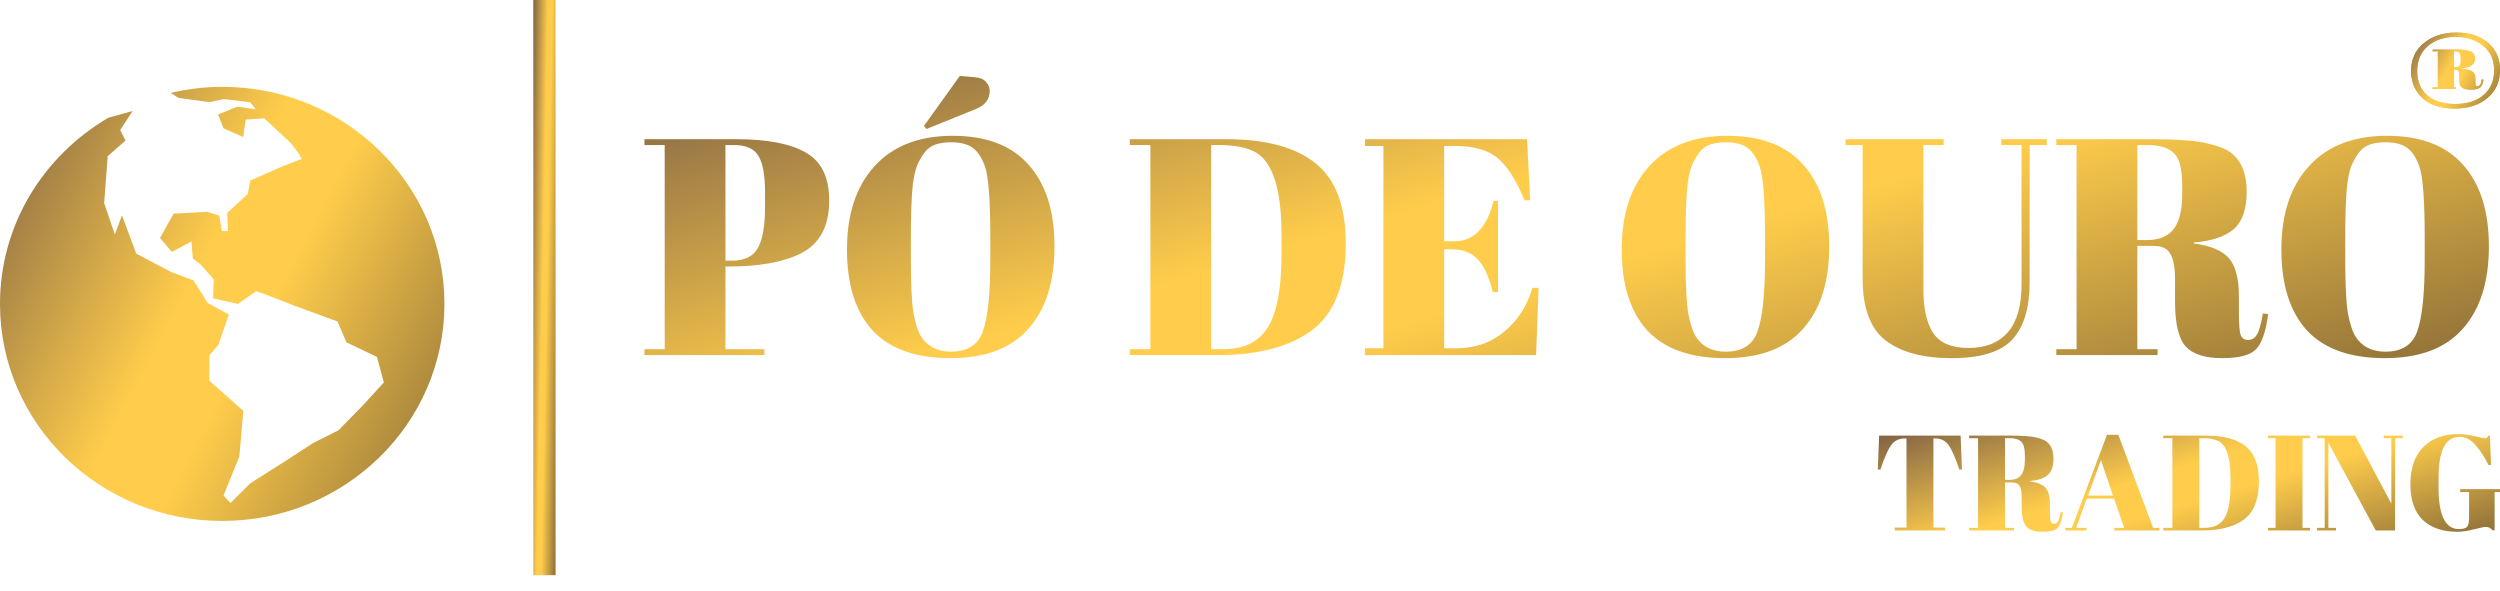 <svg width="148" height="35" viewBox="0 0 148 35" fill="none" xmlns="http://www.w3.org/2000/svg">
<path d="M13.156 5.14C12.105 5.14 11.088 5.273 10.108 5.5L10.571 5.797L12.396 6.048L13.238 5.865L14.815 6.053L15.132 6.465L14.033 6.322L12.911 6.779L13.233 7.598L14.393 8.113L14.548 7.076L15.647 7.008L17.214 8.469L17.658 9.041L17.869 9.406L16.653 9.875L14.815 10.689L14.664 11.485L13.448 12.605L13.495 13.679L13.127 13.676L12.98 12.765L12.283 12.543L10.28 12.646L9.472 14.09L10.174 14.913L11.334 14.294L11.413 15.301L11.858 15.644L12.652 16.535L12.613 17.66L14.08 17.997L15.156 17.243L15.647 17.403L17.451 18.106L19.983 19.033L20.51 20.269L22.313 21.127L22.725 22.639L21.495 23.983L20.044 25.468L18.506 26.245L16.924 27.274L14.815 28.614L13.647 29.775L13.233 29.335L14.17 27.015L14.406 24.326L12.389 22.536L12.402 21.029L12.93 20.411L13.549 18.621L12.297 17.938L11.453 16.6L10.133 16.104L8.065 15.016L7.221 12.749L6.8 13.882L6.167 12.028L6.378 9.247L7.432 8.32L7.116 7.701L7.854 6.568L6.416 6.97C2.578 9.214 0 13.303 0 17.99C0 25.086 5.89 30.839 13.156 30.839C20.421 30.839 26.311 25.086 26.311 17.99C26.311 10.893 20.421 5.14 13.156 5.14Z" fill="url(#paint0_linear_5_16)"/>
<path d="M32.889 0H31.573V34.052H32.889V0Z" fill="url(#paint1_linear_5_16)"/>
<path d="M38.151 8.24H43.574C45.431 8.24 46.815 8.508 47.724 9.043C48.635 9.567 49.09 10.51 49.09 11.873C49.09 13.382 48.536 14.423 47.429 14.995C46.396 15.518 44.952 15.78 43.095 15.78H42.947V20.673H45.253V21.02H38.151V20.673H39.35V8.587H38.151V8.24ZM42.947 8.587V15.433H43.334C44.072 15.433 44.583 15.184 44.865 14.684C45.148 14.185 45.29 13.376 45.29 12.256V11.38C45.29 10.345 45.154 9.621 44.884 9.208C44.626 8.794 44.146 8.587 43.445 8.587H42.947ZM58.626 15.378V14.027C58.626 11.8 58.516 10.394 58.294 9.81C58.048 9.141 57.698 8.727 57.243 8.569C56.985 8.471 56.671 8.423 56.302 8.423C55.933 8.423 55.614 8.471 55.343 8.569C55.085 8.666 54.87 8.836 54.697 9.08C54.525 9.323 54.384 9.579 54.273 9.847C54.175 10.114 54.095 10.492 54.033 10.978C53.96 11.684 53.923 12.725 53.923 14.1V15.415C53.923 16.9 53.978 17.959 54.089 18.591C54.212 19.212 54.359 19.656 54.531 19.924C54.913 20.52 55.503 20.819 56.302 20.819C57.274 20.819 57.901 20.417 58.184 19.614C58.479 18.798 58.626 17.386 58.626 15.378ZM56.265 21.202C54.212 21.202 52.675 20.654 51.654 19.559C50.645 18.451 50.141 16.857 50.141 14.776C50.141 12.682 50.682 11.039 51.765 9.847C52.859 8.642 54.402 8.039 56.395 8.039C58.387 8.039 59.887 8.611 60.895 9.755C61.916 10.887 62.426 12.5 62.426 14.593C62.426 16.687 61.91 18.311 60.877 19.468C59.856 20.624 58.319 21.202 56.265 21.202ZM54.697 7.455L56.819 4.497L57.704 4.57C58.012 4.595 58.233 4.686 58.368 4.844C58.516 5.003 58.59 5.185 58.59 5.392C58.59 5.879 58.319 6.232 57.778 6.451L54.845 7.638L54.697 7.455ZM79.668 14.411C79.668 16.918 78.955 18.664 77.529 19.65C76.213 20.563 74.405 21.02 72.106 21.02H66.885V20.673H68.103V8.587H66.885V8.24H72.585C74.946 8.24 76.717 8.721 77.897 9.682C79.078 10.632 79.668 12.208 79.668 14.411ZM71.7 20.673H72.401C73.643 20.673 74.528 20.241 75.057 19.376C75.598 18.5 75.868 17.04 75.868 14.995V13.936C75.868 11.197 75.34 9.548 74.282 8.988C73.778 8.721 73.065 8.587 72.142 8.587H71.7V20.673ZM80.81 8.24H90.402L90.586 11.855H90.254C89.738 10.626 89.197 9.786 88.631 9.335C88.065 8.873 87.235 8.642 86.141 8.642H85.495V14.283H86.122C86.7 14.283 87.186 14.07 87.579 13.644C87.973 13.206 88.25 12.621 88.41 11.891H88.686V17.295H88.373C88.151 16.382 87.85 15.731 87.469 15.342C87.1 14.952 86.59 14.758 85.938 14.758H85.495V20.618H86.196C87.327 20.618 88.287 20.283 89.074 19.614C89.873 18.944 90.42 18.086 90.715 17.04H91.084L90.937 21.02H80.81V20.618H81.898V8.642H80.81V8.24ZM104.489 15.378V14.027C104.489 11.8 104.378 10.394 104.157 9.81C103.911 9.141 103.561 8.727 103.106 8.569C102.847 8.471 102.534 8.423 102.165 8.423C101.796 8.423 101.476 8.471 101.206 8.569C100.947 8.666 100.732 8.836 100.56 9.08C100.388 9.323 100.246 9.579 100.136 9.847C100.037 10.114 99.957 10.492 99.896 10.978C99.822 11.684 99.785 12.725 99.785 14.1V15.415C99.785 16.9 99.841 17.959 99.951 18.591C100.074 19.212 100.222 19.656 100.394 19.924C100.775 20.52 101.365 20.819 102.165 20.819C103.136 20.819 103.763 20.417 104.046 19.614C104.341 18.798 104.489 17.386 104.489 15.378ZM102.128 21.202C100.074 21.202 98.537 20.654 97.516 19.559C96.508 18.451 96.004 16.857 96.004 14.776C96.004 12.682 96.545 11.039 97.627 9.847C98.722 8.642 100.265 8.039 102.257 8.039C104.249 8.039 105.749 8.611 106.758 9.755C107.779 10.887 108.289 12.5 108.289 14.593C108.289 16.687 107.772 18.311 106.739 19.468C105.719 20.624 104.182 21.202 102.128 21.202ZM113.865 17.131C113.865 18.251 114.055 19.109 114.437 19.705C114.83 20.301 115.531 20.6 116.539 20.6C117.548 20.6 118.322 20.289 118.864 19.669C119.405 19.048 119.675 18.105 119.675 16.839V8.587H118.476V8.24H121.169V8.587H120.155V16.711C120.155 18.22 119.817 19.346 119.14 20.088C118.464 20.831 117.265 21.202 115.543 21.202C113.834 21.202 112.524 20.849 111.614 20.143C110.717 19.437 110.268 18.226 110.268 16.51V8.587H109.253V8.24H115.064V8.587H113.865V17.131ZM127.508 14.557H126.53V20.673H127.729V21.02H121.734V20.673H122.933V8.587H121.734V8.24H127.305C128.903 8.24 130.035 8.325 130.699 8.496C131.375 8.654 131.848 8.849 132.119 9.08C132.709 9.554 133.004 10.309 133.004 11.344C133.004 12.378 132.746 13.12 132.23 13.571C131.713 14.009 130.926 14.271 129.869 14.356V14.411C130.865 14.544 131.559 14.837 131.953 15.287C132.346 15.737 132.543 16.492 132.543 17.551V18.518C132.543 19.151 132.574 19.577 132.635 19.796C132.709 20.015 132.857 20.125 133.078 20.125C133.3 20.125 133.472 20.027 133.595 19.833C133.73 19.626 133.853 19.2 133.964 18.555L134.277 18.591C134.142 19.626 133.902 20.32 133.558 20.673C133.226 21.026 132.556 21.202 131.547 21.202C130.539 21.202 129.819 20.971 129.389 20.508C128.971 20.034 128.762 19.151 128.762 17.861V16.528C128.762 15.847 128.67 15.348 128.485 15.031C128.313 14.715 127.987 14.557 127.508 14.557ZM126.53 8.587V14.21H127.12C127.821 14.21 128.338 13.997 128.67 13.571C129.014 13.145 129.186 12.451 129.186 11.49V10.96C129.186 9.999 129.02 9.366 128.688 9.062C128.368 8.745 127.852 8.587 127.139 8.587H126.53ZM143.542 15.378V14.027C143.542 11.8 143.432 10.394 143.21 9.81C142.964 9.141 142.614 8.727 142.159 8.569C141.901 8.471 141.587 8.423 141.218 8.423C140.849 8.423 140.53 8.471 140.259 8.569C140.001 8.666 139.786 8.836 139.613 9.08C139.441 9.323 139.3 9.579 139.189 9.847C139.091 10.114 139.011 10.492 138.949 10.978C138.876 11.684 138.839 12.725 138.839 14.1V15.415C138.839 16.9 138.894 17.959 139.005 18.591C139.128 19.212 139.275 19.656 139.447 19.924C139.829 20.52 140.419 20.819 141.218 20.819C142.19 20.819 142.817 20.417 143.1 19.614C143.395 18.798 143.542 17.386 143.542 15.378ZM141.181 21.202C139.128 21.202 137.59 20.654 136.57 19.559C135.561 18.451 135.057 16.857 135.057 14.776C135.057 12.682 135.598 11.039 136.681 9.847C137.775 8.642 139.318 8.039 141.31 8.039C143.303 8.039 144.803 8.611 145.811 9.755C146.832 10.887 147.342 12.5 147.342 14.593C147.342 16.687 146.826 18.311 145.793 19.468C144.772 20.624 143.235 21.202 141.181 21.202Z" fill="url(#paint2_linear_5_16)"/>
<path d="M116.068 25.788L116.149 27.801H115.994C115.754 27.09 115.542 26.606 115.357 26.349C115.171 26.087 114.904 25.956 114.556 25.956H114.458V31.233H115.152V31.402H112.17V31.233H112.864V25.956H112.758C112.409 25.956 112.14 26.092 111.949 26.365C111.758 26.632 111.549 27.111 111.32 27.801H111.164L111.246 25.788H116.068ZM119.129 28.563H118.696V31.249H119.227V31.402H116.571V31.249H117.102V25.94H116.571V25.788H119.039C119.747 25.788 120.249 25.825 120.543 25.9C120.842 25.969 121.052 26.055 121.172 26.157C121.434 26.365 121.564 26.697 121.564 27.151C121.564 27.605 121.45 27.932 121.221 28.13C120.992 28.322 120.644 28.437 120.175 28.474V28.498C120.616 28.557 120.924 28.686 121.098 28.883C121.273 29.081 121.36 29.413 121.36 29.878V30.303C121.36 30.581 121.374 30.768 121.401 30.864C121.434 30.96 121.499 31.009 121.597 31.009C121.695 31.009 121.771 30.966 121.826 30.88C121.886 30.789 121.94 30.602 121.989 30.319L122.128 30.335C122.068 30.789 121.962 31.094 121.809 31.249C121.662 31.404 121.365 31.482 120.919 31.482C120.472 31.482 120.153 31.38 119.963 31.177C119.777 30.968 119.685 30.581 119.685 30.014V29.429C119.685 29.129 119.644 28.91 119.562 28.771C119.486 28.632 119.341 28.563 119.129 28.563ZM118.696 25.94V28.41H118.957C119.268 28.41 119.497 28.317 119.644 28.13C119.796 27.942 119.873 27.638 119.873 27.215V26.983C119.873 26.56 119.799 26.282 119.652 26.148C119.51 26.009 119.282 25.94 118.966 25.94H118.696ZM125.749 31.249L125.152 29.517H123.534L122.905 31.249H123.518V31.402H122.267V31.249H122.652L124.735 25.739H125.406L127.465 31.249H127.841V31.402H125.169V31.249H125.749ZM124.376 27.239L123.608 29.34H125.087L124.376 27.239ZM133.727 28.498C133.727 29.6 133.411 30.367 132.779 30.8C132.196 31.201 131.396 31.402 130.377 31.402H128.064V31.249H128.604V25.94H128.064V25.788H130.589C131.635 25.788 132.42 25.999 132.943 26.421C133.466 26.838 133.727 27.531 133.727 28.498ZM130.197 31.249H130.508C131.058 31.249 131.45 31.059 131.684 30.68C131.924 30.295 132.044 29.653 132.044 28.755V28.29C132.044 27.087 131.81 26.362 131.341 26.116C131.118 25.999 130.802 25.94 130.393 25.94H130.197V31.249ZM134.266 25.788H136.758V25.94H136.309V31.249H136.758V31.402H134.266V31.249H134.715V25.94H134.266V25.788ZM141.788 25.94V31.402H140.644L137.841 26.213V31.249H138.29V31.402H137.171V31.249H137.62V25.94H137.171V25.788H139.426L141.567 29.814V25.94H141.118V25.788H142.237V25.94H141.788ZM145.548 31.321C145.815 31.321 145.984 31.273 146.055 31.177C146.131 31.081 146.169 30.918 146.169 30.688V29.132H145.646V28.956H148V29.132H147.681V31.394H147.559C147.461 31.26 147.322 31.193 147.142 31.193C147.066 31.193 146.837 31.241 146.455 31.337C146.08 31.434 145.758 31.482 145.491 31.482C144.603 31.482 143.914 31.247 143.424 30.776C142.939 30.305 142.696 29.6 142.696 28.659C142.696 27.712 142.95 26.983 143.456 26.469C143.968 25.956 144.655 25.699 145.516 25.699C145.848 25.699 146.18 25.742 146.513 25.828C146.85 25.908 147.047 25.948 147.101 25.948C147.156 25.948 147.196 25.937 147.224 25.916C147.251 25.889 147.281 25.846 147.314 25.788H147.403L147.469 27.528H147.322C147.055 27.009 146.785 26.603 146.513 26.309C146.246 26.009 145.946 25.86 145.614 25.86C144.78 25.86 144.363 26.659 144.363 28.258V28.891C144.363 29.693 144.464 30.3 144.666 30.712C144.873 31.118 145.167 31.321 145.548 31.321Z" fill="url(#paint3_linear_5_16)"/>
<path d="M145.417 1.927C146.195 1.927 146.82 2.13 147.292 2.535C147.764 2.932 148 3.471 148 4.152C148 4.824 147.755 5.371 147.264 5.793C146.773 6.214 146.121 6.425 145.306 6.425C144.501 6.425 143.872 6.222 143.418 5.817C142.964 5.404 142.738 4.861 142.738 4.188C142.738 3.516 142.988 2.973 143.487 2.56C143.997 2.138 144.64 1.927 145.417 1.927ZM145.348 6.157C146.061 6.157 146.621 5.979 147.028 5.623C147.445 5.266 147.653 4.78 147.653 4.164C147.653 3.548 147.44 3.066 147.014 2.718C146.588 2.361 146.038 2.183 145.362 2.183C144.695 2.183 144.149 2.365 143.723 2.73C143.307 3.094 143.099 3.585 143.099 4.2C143.099 4.816 143.298 5.298 143.696 5.647C144.094 5.987 144.644 6.157 145.348 6.157ZM145.32 4.115H145.279V5.173H145.39V5.27H144.015V5.173H144.321V3.034H144.015V2.936H145.459C145.82 2.936 146.084 2.973 146.25 3.046C146.426 3.119 146.514 3.265 146.514 3.483C146.514 3.824 146.218 4.014 145.626 4.055V4.067C145.977 4.083 146.218 4.136 146.348 4.225C146.477 4.306 146.542 4.444 146.542 4.638V4.918C146.542 5.047 146.584 5.112 146.667 5.112C146.796 5.112 146.88 4.974 146.917 4.699L147.028 4.711C147 4.922 146.935 5.076 146.834 5.173C146.732 5.262 146.547 5.307 146.278 5.307C145.825 5.307 145.598 5.157 145.598 4.857V4.504C145.598 4.35 145.579 4.249 145.542 4.2C145.505 4.144 145.431 4.115 145.32 4.115ZM145.279 3.034V3.994H145.32C145.468 3.994 145.566 3.957 145.612 3.884C145.658 3.812 145.681 3.686 145.681 3.508C145.681 3.329 145.658 3.208 145.612 3.143C145.575 3.07 145.487 3.034 145.348 3.034H145.279Z" fill="url(#paint4_linear_5_16)"/>
<path d="M145.417 1.927C146.195 1.927 146.82 2.13 147.292 2.535C147.764 2.932 148 3.471 148 4.152C148 4.824 147.755 5.371 147.264 5.793C146.773 6.214 146.121 6.425 145.306 6.425C144.501 6.425 143.872 6.222 143.418 5.817C142.964 5.404 142.738 4.861 142.738 4.188C142.738 3.516 142.988 2.973 143.487 2.56C143.997 2.138 144.64 1.927 145.417 1.927ZM145.348 6.157C146.061 6.157 146.621 5.979 147.028 5.623C147.445 5.266 147.653 4.78 147.653 4.164C147.653 3.548 147.44 3.066 147.014 2.718C146.588 2.361 146.038 2.183 145.362 2.183C144.695 2.183 144.149 2.365 143.723 2.73C143.307 3.094 143.099 3.585 143.099 4.2C143.099 4.816 143.298 5.298 143.696 5.647C144.094 5.987 144.644 6.157 145.348 6.157ZM145.32 4.115H145.279V5.173H145.39V5.27H144.015V5.173H144.321V3.034H144.015V2.936H145.459C145.82 2.936 146.084 2.973 146.25 3.046C146.426 3.119 146.514 3.265 146.514 3.483C146.514 3.824 146.218 4.014 145.626 4.055V4.067C145.977 4.083 146.218 4.136 146.348 4.225C146.477 4.306 146.542 4.444 146.542 4.638V4.918C146.542 5.047 146.584 5.112 146.667 5.112C146.796 5.112 146.88 4.974 146.917 4.699L147.028 4.711C147 4.922 146.935 5.076 146.834 5.173C146.732 5.262 146.547 5.307 146.278 5.307C145.825 5.307 145.598 5.157 145.598 4.857V4.504C145.598 4.35 145.579 4.249 145.542 4.2C145.505 4.144 145.431 4.115 145.32 4.115ZM145.279 3.034V3.994H145.32C145.468 3.994 145.566 3.957 145.612 3.884C145.658 3.812 145.681 3.686 145.681 3.508C145.681 3.329 145.658 3.208 145.612 3.143C145.575 3.07 145.487 3.034 145.348 3.034H145.279Z" fill="url(#paint5_linear_5_16)"/>
<defs>
<linearGradient id="paint0_linear_5_16" x1="-7.314" y1="8.825" x2="30.564" y2="28.904" gradientUnits="userSpaceOnUse">
<stop stop-color="#B1884C"/>
<stop offset="0.09" stop-color="#785C44"/>
<stop offset="0.471" stop-color="#FFCD4B"/>
<stop offset="0.58" stop-color="#FFCD4B"/>
<stop offset="1" stop-color="#785D35"/>
</linearGradient>
<linearGradient id="paint1_linear_5_16" x1="31.208" y1="4.883" x2="33.633" y2="4.931" gradientUnits="userSpaceOnUse">
<stop stop-color="#B1884C"/>
<stop offset="0.09" stop-color="#785C44"/>
<stop offset="0.471" stop-color="#FFCD4B"/>
<stop offset="0.58" stop-color="#FFCD4B"/>
<stop offset="1" stop-color="#785D35"/>
</linearGradient>
<linearGradient id="paint2_linear_5_16" x1="7.798" y1="6.893" x2="23.966" y2="61.613" gradientUnits="userSpaceOnUse">
<stop stop-color="#B1884C"/>
<stop offset="0.09" stop-color="#785C44"/>
<stop offset="0.471" stop-color="#FFCD4B"/>
<stop offset="0.58" stop-color="#FFCD4B"/>
<stop offset="1" stop-color="#785D35"/>
</linearGradient>
<linearGradient id="paint3_linear_5_16" x1="100.925" y1="26.529" x2="106.643" y2="45.39" gradientUnits="userSpaceOnUse">
<stop stop-color="#B1884C"/>
<stop offset="0.09" stop-color="#785C44"/>
<stop offset="0.471" stop-color="#FFCD4B"/>
<stop offset="0.58" stop-color="#FFCD4B"/>
<stop offset="1" stop-color="#785D35"/>
</linearGradient>
<linearGradient id="paint4_linear_5_16" x1="141.275" y1="2.572" x2="148.374" y2="6.873" gradientUnits="userSpaceOnUse">
<stop stop-color="#B1884C"/>
<stop offset="0.09" stop-color="#785C44"/>
<stop offset="0.471" stop-color="#FFCD4B"/>
<stop offset="0.58" stop-color="#FFCD4B"/>
<stop offset="1" stop-color="#785D35"/>
</linearGradient>
<linearGradient id="paint5_linear_5_16" x1="141.275" y1="2.572" x2="148.374" y2="6.873" gradientUnits="userSpaceOnUse">
<stop stop-color="#B1884C"/>
<stop offset="0.09" stop-color="#785C44"/>
<stop offset="0.471" stop-color="#FFCD4B"/>
<stop offset="0.58" stop-color="#FFCD4B"/>
<stop offset="1" stop-color="#785D35"/>
</linearGradient>
</defs>
</svg>
